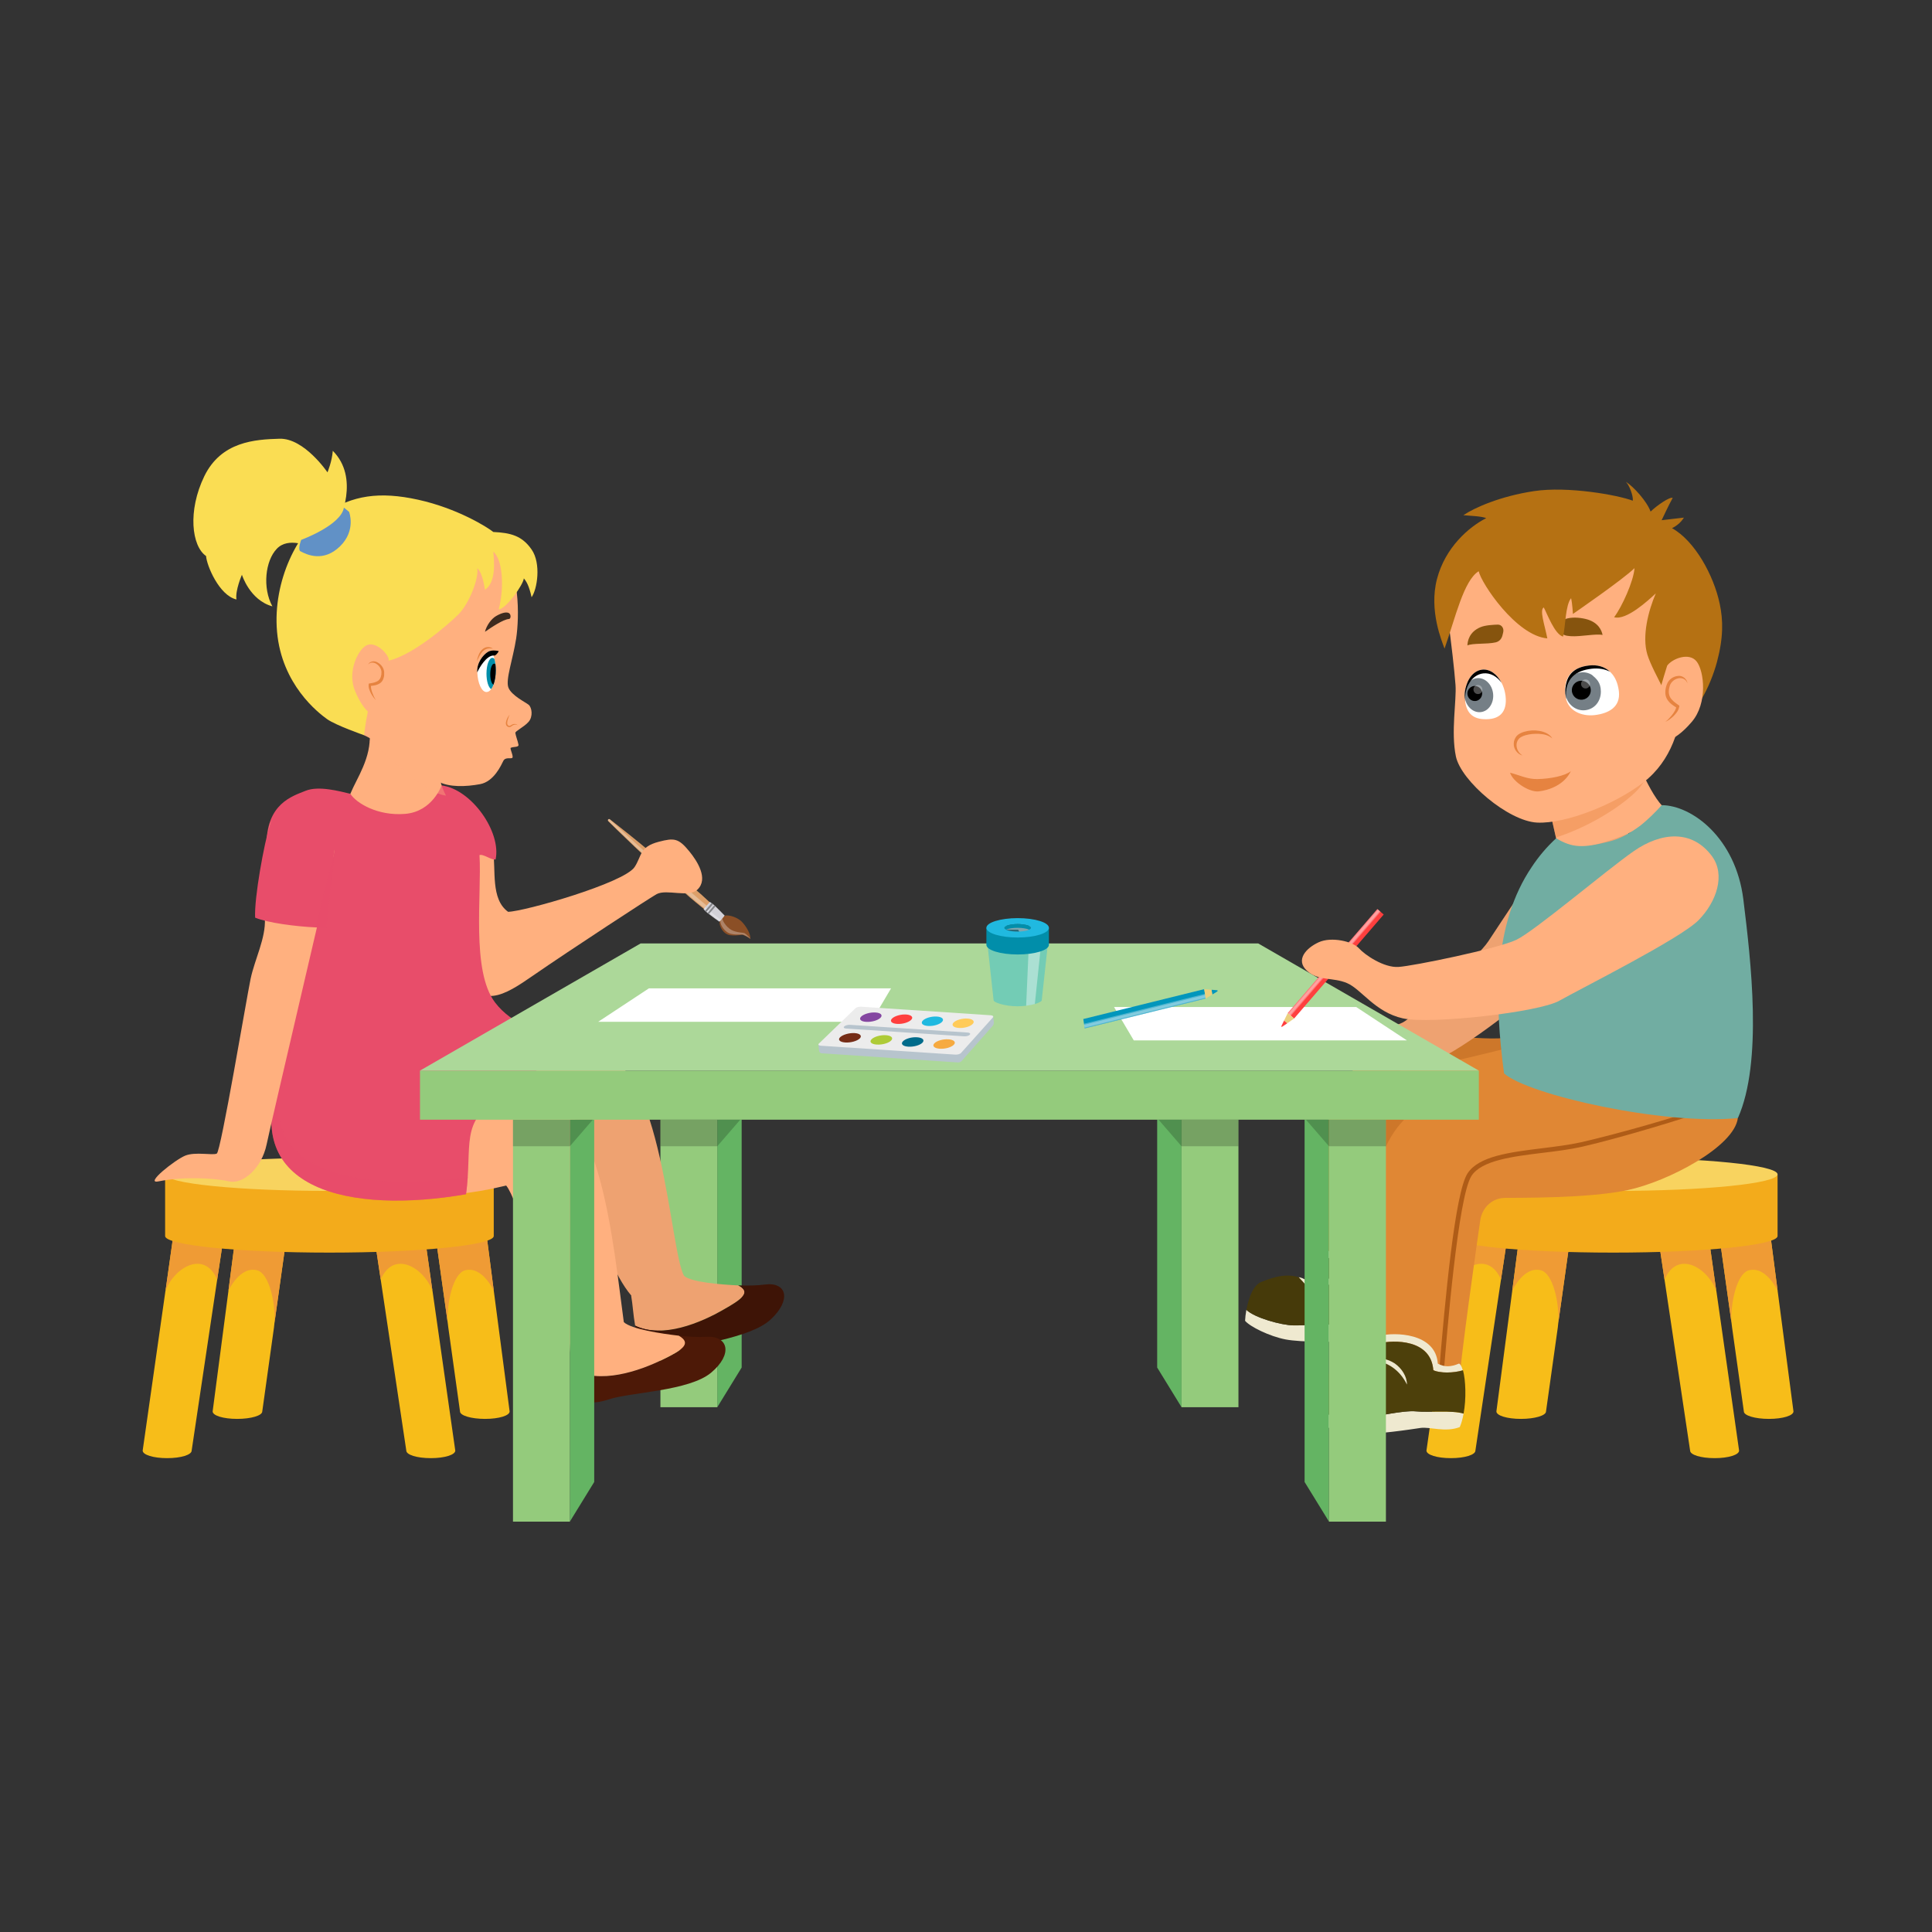 <?xml version="1.0" encoding="utf-8"?>
<!-- Generator: Adobe Illustrator 24.3.0, SVG Export Plug-In . SVG Version: 6.00 Build 0)  -->
<svg version="1.1" id="Слой_1" xmlns="http://www.w3.org/2000/svg" xmlns:xlink="http://www.w3.org/1999/xlink" x="0px" y="0px"
	 viewBox="0 0 600 600" style="enable-background:new 0 0 600 600;" xml:space="preserve">
<rect x="0" y="0" width="600" height="600" fill="#333333" stroke="none"/>
<style type="text/css">
	.st0{fill:#DC9F69;}
	.st1{opacity:0.3;fill:#FFFFFF;}
	.st2{fill:#D2D1D8;}
	.st3{fill:#8B4F26;}
	.st4{fill:#848589;}
	.st5{fill:#64B463;}
	.st6{fill:#94CB7C;}
	.st7{opacity:0.2;}
	.st8{fill:#F7BD19;}
	.st9{fill:#EF9B35;}
	.st10{fill:#F3AB1B;}
	.st11{fill:#F8D35F;}
	.st12{fill:#FFB07F;}
	.st13{fill:#EEA271;}
	.st14{fill:#3E1406;}
	.st15{fill:#4D1907;}
	.st16{fill:#E84D6A;}
	.st17{opacity:0.5;fill:#E84D6A;}
	.st18{opacity:0.4;fill:#FFB07F;}
	.st19{fill:#E68340;}
	.st20{fill:#3E2B1F;}
	.st21{fill:#FFFFFF;}
	.st22{fill:#018EAA;}
	.st23{fill:#FADD53;}
	.st24{fill:#6191C6;}
	.st25{fill:#CD772A;}
	.st26{fill:#F49A41;}
	.st27{fill:#EFE9D0;}
	.st28{fill:#463A0A;}
	.st29{fill:#E08734;}
	.st30{fill:#AF5C17;}
	.st31{fill:#4D400B;}
	.st32{fill:#71ADA2;}
	.st33{opacity:0.4;fill:#E68340;}
	.st34{fill:#757F86;}
	.st35{fill:#86540E;}
	.st36{fill:#B57113;}
	.st37{fill:#ACD899;}
	.st38{fill:#B7C4CD;}
	.st39{fill:#ECECEC;}
	.st40{fill:#FFCB5A;}
	.st41{fill:#20B9E0;}
	.st42{fill:#FF3F3E;}
	.st43{fill:#8446A1;}
	.st44{fill:#F6AA40;}
	.st45{fill:#006B8B;}
	.st46{fill:#AECB37;}
	.st47{fill:#752D17;}
	.st48{opacity:0.4;fill:#20B9E0;}
	.st49{opacity:0.4;fill:#FFFFFF;}
	.st50{fill:#EBD07D;}
	.st51{fill:#0296BC;}
</style>
<g>
	<g>
		<g>
			<path class="st0" d="M212.26,274c-0.86-0.92-1.75-1.81-2.65-2.68c-0.9-0.89-1.81-1.72-2.73-2.58c-0.93-0.84-1.88-1.67-2.84-2.47
				l-2.9-2.4c-0.95-0.81-1.92-1.61-2.9-2.39l-2.93-2.37c-1.96-1.56-3.91-3.12-5.9-4.67c-0.17-0.13-0.43-0.1-0.55,0.07
				c-0.12,0.15-0.1,0.38,0.03,0.51c1.78,1.78,3.59,3.52,5.4,5.25l2.72,2.62c0.92,0.86,1.83,1.7,2.75,2.57l2.75,2.56
				c0.92,0.84,1.86,1.67,2.83,2.48c0.97,0.8,1.94,1.61,2.9,2.39c0.98,0.78,1.98,1.54,3,2.28c0.35,0.26,0.84,0.16,1.08-0.18
				C212.54,274.67,212.51,274.27,212.26,274z"/>
			<path class="st1" d="M189.37,254.48c1.84,1.72,3.69,3.41,5.53,5.1l2.76,2.54c0.92,0.85,1.87,1.7,2.79,2.53l2.8,2.52
				c0.92,0.83,1.87,1.66,2.82,2.47c0.95,0.82,1.91,1.64,2.86,2.44c0.97,0.8,1.94,1.6,2.92,2.39c0.21,0.17,0.43,0.26,0.59,0.26
				c-0.01,0.08-0.04,0.16-0.09,0.22c-0.2,0.3-0.65,0.34-1,0.08c-1.01-0.75-1.99-1.53-2.98-2.3c-0.98-0.8-1.94-1.6-2.89-2.41
				c-0.95-0.81-1.91-1.63-2.81-2.47l-2.78-2.54c-0.92-0.86-1.83-1.72-2.76-2.57l-2.73-2.59c-1.83-1.73-3.64-3.45-5.44-5.2
				c-0.13-0.14-0.17-0.34-0.06-0.48c0.07-0.1,0.22-0.13,0.35-0.1C189.29,254.42,189.32,254.45,189.37,254.48z"/>
		</g>
		<g>
			<path class="st0" d="M224.89,284.59l-0.01-0.02c-0.92-0.98-1.89-1.93-2.84-2.84c-0.14-0.12-0.26-0.26-0.4-0.37
				c-0.06-0.04-0.1-0.1-0.16-0.15c-0.07-0.07-0.14-0.12-0.22-0.2c-0.11-0.12-0.26-0.25-0.38-0.37c-0.17-0.16-0.34-0.3-0.49-0.45
				c-0.8-0.76-1.61-1.49-2.41-2.22c-0.82-0.72-1.63-1.45-2.48-2.14c-0.38-0.33-0.76-0.65-1.15-0.98l-2.79-2.27l-0.92-0.75
				c-1.22-1-2.46-2.01-3.72-3l-0.54-0.43c-0.49,0.01-0.94,0.08-1.36,0.21c-0.34,0.11-0.68,0.26-0.97,0.46
				c-0.07,0.04-0.14,0.09-0.19,0.13l1.53,1.44c1.15,1.08,2.33,2.16,3.5,3.23l1.29,1.17l2.26,2.04c1.18,1.08,2.38,2.11,3.61,3.12
				c0.03,0.02,0.07,0.05,0.1,0.08c0.81,0.67,1.63,1.34,2.45,1.99c0.17,0.14,0.35,0.28,0.52,0.4c0.14,0.12,0.29,0.23,0.42,0.34
				c0.07,0.06,0.15,0.12,0.23,0.18c0,0.01,0,0.01,0,0.01c0.07,0.04,0.1,0.08,0.17,0.12v0.01c0.14,0.12,0.28,0.23,0.42,0.33
				c1.06,0.83,2.13,1.63,3.23,2.4c0.01,0.02,0.03,0.02,0.04,0.02v0.01c0.02,0.02,0.04,0.03,0.07,0.04c0.29,0.16,0.66,0.15,0.94-0.01
				c0.11-0.06,0.2-0.13,0.28-0.23c0.03-0.02,0.06-0.05,0.07-0.09c0.04-0.04,0.04-0.08,0.07-0.12c0.02-0.04,0.04-0.08,0.06-0.11
				c0-0.02,0-0.04,0.01-0.08C225.2,285.17,225.12,284.83,224.89,284.59z"/>
			<path class="st1" d="M225.12,285.49c-0.2,0-0.48-0.09-0.75-0.29c0,0,0,0,0-0.01c0-0.01-0.02-0.01-0.02-0.01
				c-1.07-0.82-2.09-1.66-3.13-2.51c-0.14-0.11-0.28-0.23-0.43-0.34c-0.04-0.04-0.1-0.1-0.15-0.13c-0.09-0.07-0.15-0.13-0.23-0.19
				c-0.14-0.11-0.28-0.22-0.42-0.34c-0.17-0.14-0.34-0.28-0.51-0.42c-0.84-0.71-1.69-1.41-2.52-2.12c-0.49-0.41-1-0.84-1.49-1.28
				c-0.72-0.6-1.41-1.22-2.12-1.83l-2.21-1.96l-1.37-1.22c-1.21-1.04-2.4-2.1-3.59-3.17l-1.18-1.06c-0.34,0.11-0.68,0.26-0.97,0.46
				l1.49,1.37c1.18,1.09,2.35,2.16,3.52,3.22l1.35,1.21l2.21,1.99c1.12,1.02,2.27,1.99,3.41,2.95c0.07,0.07,0.15,0.11,0.21,0.18
				c0.86,0.7,1.7,1.39,2.55,2.07c0.17,0.15,0.34,0.28,0.51,0.42c0.14,0.11,0.28,0.22,0.43,0.33c0.08,0.07,0.15,0.12,0.23,0.19
				c0.06,0.04,0.11,0.09,0.17,0.13c0.14,0.11,0.28,0.22,0.42,0.33c1.06,0.84,2.12,1.65,3.21,2.44c0,0.01,0.01,0.01,0.03,0.02l0,0
				c0.27,0.19,0.58,0.24,0.84,0.15c0.12-0.03,0.23-0.1,0.31-0.18c0.03-0.02,0.06-0.05,0.07-0.09c0.01,0,0.02-0.01,0.02-0.02
				c0.01-0.04,0.03-0.07,0.04-0.1c0.02-0.04,0.04-0.08,0.06-0.11C225.11,285.55,225.11,285.53,225.12,285.49z"/>
			<path class="st2" d="M221.43,280.81c-0.12-0.11-0.29-0.22-0.44-0.33c-0.28-0.21-0.53-0.39-0.53-0.39l-1.96,2.28
				c0,0,0.23,0.22,0.46,0.48c0.12,0.12,0.28,0.26,0.4,0.37c0.08,0.07,0.17,0.15,0.22,0.2c0.06,0.04,0.12,0.07,0.17,0.13
				c0.14,0.1,0.29,0.21,0.42,0.32c1.25,0.96,2.28,1.72,3.28,2.41l1.63-1.91c-1-1.04-2.02-2.04-2.87-2.87
				c-0.14-0.12-0.26-0.23-0.4-0.37c-0.05-0.05-0.1-0.1-0.14-0.14C221.6,280.95,221.53,280.88,221.43,280.81z"/>
			<path class="st1" d="M219.95,282.53c0.1,0.07,0.18,0.14,0.24,0.2c0.05,0.04,0.1,0.08,0.15,0.12c0.14,0.11,0.28,0.23,0.42,0.34
				c1.23,1,2.23,1.79,3.17,2.51l-0.37,0.44c-0.98-0.72-1.97-1.49-3.21-2.48c-0.14-0.11-0.28-0.22-0.42-0.34
				c-0.06-0.04-0.11-0.08-0.17-0.12c-0.05-0.04-0.12-0.12-0.22-0.2c-0.13-0.1-0.27-0.25-0.4-0.37c-0.25-0.24-0.48-0.46-0.48-0.46
				l0.4-0.47c0,0,0.23,0.22,0.48,0.46C219.7,282.28,219.83,282.41,219.95,282.53z"/>
			<path class="st3" d="M223.45,286.28c-0.11,1.4,1.17,3.88,3.35,4.16c2.18,0.28,3.32-0.26,3.98-0.07c0.66,0.22,1.74,0.81,2.24,1.22
				c0.18-1.96-2.06-5.01-3.22-5.84c-1.71-1.24-3.78-1.63-4.72-1.38L223.45,286.28z"/>
			<path class="st1" d="M224.32,285.26c0.17,1.08,1.69,3.27,3.58,3.88c1.89,0.62,2.76,0.4,3.36,0.69c0.45,0.21,1.8,1.53,1.78,1.74
				c-0.51-0.43-1.54-1.03-2.19-1.28c-0.63-0.23-1.67,0.16-3.73-0.25c-2.05-0.42-3.45-2.79-3.45-4.04l1.39-1.62l0,0L224.32,285.26z"
				/>
			<path class="st4" d="M221.43,280.81c-0.12-0.11-0.29-0.22-0.44-0.33l-2.03,2.37c0.12,0.12,0.28,0.26,0.4,0.37L221.43,280.81z"/>
			<path class="st4" d="M221.81,281.14l-2.06,2.4c0.14,0.1,0.29,0.21,0.42,0.32l2.03-2.36
				C222.06,281.38,221.94,281.27,221.81,281.14z"/>
		</g>
	</g>
	<g>
		<g>
			<polygon class="st5" points="366.94,437.02 359.37,424.7 359.37,347.73 366.94,347.73 366.94,436.55 			"/>
			<g>
				<rect x="366.94" y="347.73" class="st6" width="17.67" height="89.29"/>
				<rect x="366.94" y="347.73" class="st7" width="17.67" height="8.25"/>
			</g>
			<polygon class="st7" points="366.94,355.98 359.37,347.23 366.94,347.73 			"/>
		</g>
		<g>
			<polygon class="st5" points="222.76,437.02 230.33,424.7 230.33,347.73 222.76,347.73 222.76,436.55 			"/>
			<g>
				<rect x="205.1" y="347.73" class="st6" width="17.66" height="89.29"/>
				<rect x="205.1" y="347.73" class="st7" width="17.66" height="8.25"/>
			</g>
			<polygon class="st7" points="222.76,355.98 230.33,347.23 222.76,347.73 			"/>
		</g>
	</g>
	<g>
		<g>
			<path class="st8" d="M116.41,385.22l1.82,12.16l7.95,53.12c0,1.29,3.25,2.34,7.62,2.34c4.33,0,7.59-1.05,7.59-2.34l-7.07-49.61
				l-0.03-0.04l-2.21-15.64H116.41z"/>
			<path class="st8" d="M135.27,383.87l3.78,26.98c0.06,0.48,0.1,0.94,0.17,1.39l3.64,26.09c0,1.28,3.45,2.32,7.79,2.32
				c4.38,0,7.62-1.04,7.62-2.32l-4.92-37.47l-2.21-16.99H135.27z"/>
			<path class="st9" d="M116.41,385.22l1.82,12.16c4.01-9.3,13.35-3.76,16.07,3.48l-2.21-15.64H116.41z"/>
			<path class="st9" d="M139.05,410.85c-0.36-6.27,1.69-15.34,5.34-16.33c5.41-1.48,8.96,6.34,8.96,6.34l-2.21-16.99h-15.87
				L139.05,410.85z"/>
		</g>
		<g>
			<path class="st8" d="M69.29,385.22l-1.84,12.16l-7.93,53.12c0,1.29-3.27,2.34-7.62,2.34c-4.33,0-7.59-1.05-7.59-2.34l7.07-49.61
				l0.03-0.04l2.21-15.64H69.29z"/>
			<path class="st9" d="M69.29,385.22l-1.84,12.16c-3.99-9.3-13.34-3.76-16.05,3.48l2.21-15.64H69.29z"/>
		</g>
		<g>
			<path class="st8" d="M89.03,383.87l-3.79,26.98c-0.05,0.48-0.08,0.94-0.15,1.39l-3.64,26.09c0,1.28-3.45,2.32-7.78,2.32
				c-4.38,0-7.63-1.04-7.63-2.32l4.91-37.47l2.21-16.99H89.03z"/>
			<path class="st9" d="M85.24,410.85c0.37-6.27-1.68-15.34-5.34-16.33c-5.42-1.48-8.96,6.34-8.96,6.34l2.21-16.99h15.87
				L85.24,410.85z"/>
		</g>
		<path class="st10" d="M153.34,364.7v19.16c0,2.84-22.85,5.15-51.03,5.15c-28.19,0-51.03-2.31-51.03-5.15V364.7H153.34z"/>
		<path class="st11" d="M51.28,364.7c0,2.86,22.83,5.15,51.03,5.15c28.18,0,51.03-2.29,51.03-5.15c0-2.84-22.85-5.15-51.03-5.15
			C74.12,359.56,51.28,361.86,51.28,364.7z"/>
	</g>
	<g>
		<path class="st12" d="M153.11,263.96c0.97,6.16-0.82,15.23,4.68,19.21c5.04-0.09,35.95-8.92,39.28-13.89
			c2.29-3.45,1.44-6.28,7.51-7.86c4.82-1.26,6.14-1.11,9.48,2.96c2.49,3.03,6.01,8.54,2.57,11.86c-2.75,2.65-9.49-0.21-12.67,1.42
			c-1.53,0.78-26.87,17.34-38.32,25.25c-9.02,6.26-16.7,11.17-22.09-1.55c-3.21-7.59-3.78-33.79-4.71-39.42L153.11,263.96z"/>
		<g>
			<path class="st13" d="M229.25,399.2c-5.36-0.27-14.52-0.98-16.78-2.95c-4.42-7.21-6.79-68.18-27.02-68.47
				c-20.21-0.29-59.25-16.47-59.25-16.47l-28.17,1.09c-7.84,16.64-2.77,36.26,15.1,37.55c17.86,1.3,28.19,10.97,49.58,4.43
				c18.78,2.73,22.53,35.33,33.38,48.02c-0.03,0.02-0.07,0.04-0.07,0.04c0.48,2.66,0.62,5.83,1.23,9.26
				c8.48,4.1,20.31-0.86,27.55-5.04C230.24,403.6,233.51,401.3,229.25,399.2z"/>
			<path class="st14" d="M239.38,409.74c-6.49,6.06-24.35,7.7-30.55,10.23c-6.19,2.51-8.45,1.42-9.95-2.38
				c-0.81-2.04-1.29-4-1.63-5.89c8.48,4.1,20.31-0.86,27.55-5.04c5.44-3.07,8.72-5.37,4.46-7.47c2.97,0.1,5.92,0.06,8.31-0.27
				C244.34,398.06,245.88,403.68,239.38,409.74z"/>
		</g>
		<g>
			<path class="st15" d="M220.84,426.3c-6.81,5.7-25.14,6.11-31.51,8.22c-6.42,2.1-8.7,0.83-10.13-3.15
				c-0.75-2.14-1.18-4.17-1.49-6.12c8.55,4.79,20.8,0.59,28.3-3.12c5.65-2.77,9.08-4.86,4.79-7.32c3.04,0.34,6.03,0.5,8.51,0.34
				C226.26,414.77,227.66,420.59,220.84,426.3z"/>
			<path class="st12" d="M210.8,414.81c-5.48-0.63-14.81-2.05-17.07-4.21c-3.37-24.7-7.18-70.12-28.24-71.42
				c-21.07-1.26-44.96-8.99-44.96-8.99l-29.4-0.27c-9.08,16.24-4.79,36.08,13.77,38.25c18.56,2.15,29.67,5.52,52.3,0.01
				c3.67,4.46,9.66,28.59,19.57,47.5c-0.02,0.01,0.39,6.04,0.92,9.56c8.55,4.79,20.8,0.59,28.3-3.12
				C211.66,419.35,215.09,417.27,210.8,414.81z"/>
		</g>
		<path class="st12" d="M140.88,250.32c-5.15,6.17-25.04,7.03-32.61-2.22c1.14-4.3,5.93-10.26,6.52-17.66
			c0.15-1.17,0.15-2.19-0.06-3.09l21,6.17c0,0-0.46,7.67,2.78,13.55C139.17,248.24,139.92,249.35,140.88,250.32z"/>
		<path class="st16" d="M86.79,335.03c-12.17,34.59,22.06,42.05,57.93,35.85c0.28-1.82,0.4-3.62,0.54-5.36
			c0.84-13.37-1.45-19.84,14.84-26.88c9.04-12.03,26.3-13.43,31.32-8.55c-3.83-9.82-26.83-4.59-37.69-18.78
			c-7.45-9.82-4.07-33.43-4.82-45.75c1.11-0.48,3.95,1.74,5.01,1.33c1.8-8.49-7.45-21.79-16.79-22.97c0,0-2.79,8.15-11.34,8.84
			c-8.56,0.7-15.18-3.39-16.99-6.24c-3.28-0.77-9.79-2.6-13.91-0.93c-4.11,1.67-12.12,3.97-12.12,16.77c0,0,7.67,5.78,14.21,5.85
			c-4.53,20.94-3,44.34-9.46,64.74C87.28,333.65,87.07,334.34,86.79,335.03z"/>
		<path class="st17" d="M144.72,370.88c0.28-1.82,0.4-3.62,0.54-5.36c-34.25,4.93-68.2-1.32-56.65-34.32
			c7.08-20.18,5.64-17.26-1.11,1.74c-0.22,0.7-0.43,1.39-0.71,2.08C74.62,369.62,108.86,377.08,144.72,370.88z"/>
		<path class="st12" d="M103.71,265.15c-1.57,7.25-19.33,82.7-20.91,90.27c-1.58,7.57-7.48,12.42-11.57,11.48
			c-4.1-0.95-13.8-1.66-22.09,0c-4.33,0.86,5.24-6.74,8.39-8.01c3.17-1.28,8.53,0,9.8-0.64c1.26-0.65,9.24-48.28,10.5-54.28
			c1.26-6,4.74-12.63,4.43-18.62c-0.32-6-0.34-23.05,1.55-29.35C85.72,249.68,105.29,257.89,103.71,265.15z"/>
		<path class="st16" d="M103.7,265.07v0.1c-0.23,1.17-0.35,3.34-0.49,6.17c-0.25,4.34-0.6,10.3-1.92,16.72
			c-0.91,0.04-2.02,0-3.24-0.05c-6-0.26-14.89-1.39-18.82-3.03c-0.29-6.22,2.73-22.72,4.6-28.94c1.92-6.3,11.66-8.58,14.23-7.79
			C103.2,249.82,105.23,257.85,103.7,265.07z"/>
		<path class="st18" d="M114.79,230.44c0.15-1.17,0.15-2.19-0.06-3.09l21,6.17c0,0-0.46,7.67,2.78,13.55
			C131.78,246.34,122.21,235.69,114.79,230.44z"/>
		<path class="st17" d="M104.08,263.7l-0.87,7.62l-1.92,16.72c-0.91,0.04-2.02,0-3.24-0.05l5.65-22.83v-0.1L104.08,263.7z"/>
		<g>
			<path class="st12" d="M96.86,218.44c3.55,3.31,8.36,3.47,16.22,9.9c3.05,1.21,19.68,12.55,23.05,14.38
				c3.37,1.82,8.56,1.62,12.95,0.81c4.38-0.81,6.61-6.01,7.24-7.25c0.1-0.21,0.24-0.35,0.4-0.48c0.76-0.54,1.94-0.16,2.35-0.42
				c0.51-0.32-0.57-2.42-0.52-3.09c0.75-0.51,2.67-0.09,2.46-1.06c-0.11-0.54-0.29-1.18-0.49-1.78c-0.22-0.78-0.45-1.48-0.48-1.82
				c-0.04-0.61,2.7-1.84,4.12-3.46c1.44-1.65,1.03-4.49,0-5.31c-1-0.81-5.29-2.85-6.26-5.3c-0.97-2.44,1.39-8.77,2.4-15.29
				c1-6.53,1.29-21.87-5.3-28.98c-5.4-5.8-21.69-14.46-36.41-14.07c-18.45,0.53-20.51,7.15-26.93,21.01
				C85.22,190.09,85.74,208.14,96.86,218.44z"/>
			<path class="st19" d="M158.26,221.91c-0.36,0.48-0.68,1-0.91,1.58c-0.11,0.29-0.2,0.59-0.24,0.92c-0.02,0.32,0,0.7,0.24,1
				c0.11,0.15,0.29,0.26,0.45,0.32c0.15,0.07,0.35,0.1,0.55,0.07c0.2-0.04,0.35-0.15,0.48-0.24c0.11-0.09,0.22-0.19,0.35-0.26
				c0.22-0.15,0.49-0.24,0.78-0.27c0.26-0.05,0.57,0.03,0.76,0.28c-0.1-0.31-0.45-0.47-0.77-0.48c-0.32-0.02-0.64,0.04-0.92,0.2
				c-0.3,0.14-0.53,0.37-0.75,0.4c-0.17,0.03-0.48-0.12-0.6-0.27c-0.14-0.18-0.18-0.44-0.17-0.71c0.02-0.29,0.09-0.56,0.15-0.84
				C157.83,223.03,158.04,222.48,158.26,221.91z"/>
			<path class="st20" d="M158.05,192.24c0.65-0.04,0.71-1.43,0-1.84c-0.72-0.4-2.1-0.17-3.97,0.91c-1.43,0.82-2.97,2.86-3.47,4.9
				C152.54,194.88,156.32,192.32,158.05,192.24z"/>
			<path class="st21" d="M148.21,208.16c0,0.21,0,0.42,0.02,0.62c0.12,3.44,1.37,6.14,2.86,6.14c0.54,0,1.03-0.34,1.46-0.91
				c0.28-0.4,0.55-0.91,0.76-1.53c0.42-1.17,0.67-2.68,0.67-4.32c0-0.65-0.04-1.28-0.11-1.88c-0.07-0.57-0.18-1.14-0.31-1.65
				c-0.1-0.37-0.21-0.74-0.35-1.06c-0.24-0.59-0.52-1.09-0.83-1.45c-0.11,0.03-0.23,0.06-0.37,0.1c-1.22,0.44-3.57,2.73-3.8,5.7
				C148.21,207.99,148.21,208.08,148.21,208.16z"/>
			<path class="st22" d="M151.08,209.21c0,2.38,0.63,4.34,1.46,4.8c0.86-1.17,1.43-3.34,1.43-5.85c0-1.3-0.14-2.49-0.42-3.53
				c-0.2-0.21-0.42-0.32-0.66-0.32C151.89,204.31,151.08,206.51,151.08,209.21z"/>
			<path d="M152.25,209.4c0,1.6,0.4,2.92,0.97,3.23c0.03-0.04,0.05-0.09,0.08-0.14c0.42-1.17,0.67-2.68,0.67-4.32
				c0-0.65-0.04-1.28-0.11-1.88c-0.14-0.11-0.27-0.18-0.4-0.18C152.78,206.11,152.25,207.58,152.25,209.4z"/>
			<path d="M148.21,208.8c0-0.02,0.02-0.02,0.02-0.02c0.73-1.63,2.84-5.12,4.98-5.21c0.15-0.01,0.32,0,0.46,0.02
				c0.81-0.45,1.22-1.38,1.22-1.38s-1.26-0.37-2.51-0.1c-0.11,0.03-0.23,0.06-0.37,0.1c-1.22,0.44-3.57,2.73-3.8,5.7
				C148.18,208.2,148.18,208.5,148.21,208.8z"/>
			<path class="st19" d="M148.07,205.4c0.31-0.6,0.57-1.2,0.89-1.77c0.32-0.56,0.66-1.08,1.08-1.45c0.42-0.4,0.91-0.64,1.43-0.76
				c0.51-0.1,1.06-0.05,1.63,0.01c-0.51-0.32-1.09-0.5-1.66-0.48c-0.59,0.01-1.18,0.29-1.67,0.74c-0.48,0.44-0.85,1.04-1.12,1.68
				C148.38,204.02,148.19,204.71,148.07,205.4z"/>
			<path class="st23" d="M153.2,165.21c5.26,0.26,8.88,1.08,11.89,5.44c3.03,4.35,1.75,12.37,0,14.82c-0.78-3.54-1.6-4.9-2.41-5.85
				c-0.14,1.91-5.39,9.38-7.8,9.65c1.69-6.41,1.38-15.36-1.68-17.95c0.23,2.85,0.98,9.5-2.6,11.83c-0.31-2.18-1.08-5.72-2.4-6.67
				c0.59,3.14-2.54,11.01-5.79,14.28c-3.26,3.25-15.17,13.64-22.94,14.64c-5.21,9.84-6.39,22.93-6.39,22.93s-8.77-3.05-11.52-5.01
				c-2.73-1.96-14.07-10.7-15.52-27.12c-1.41-15.99,6.69-31.35,15.02-36.84c8.36-5.51,16.74-6.83,28.83-4.16
				C142.01,157.87,151.36,163.71,153.2,165.21z"/>
			<g>
				<path class="st23" d="M104.11,164.2c1.78-2.86,7.52-15.89-0.76-24.2c-0.23,3.29-1.65,6.69-1.65,6.69s-7.2-10.65-14.87-10.44
					c-7.67,0.22-18.11,0.86-23.37,11.62c-5.23,10.77-3.94,21.74,0.54,24.81c0.15,2.81,4.03,12.25,9.44,13.49
					c-0.46-2.71,1.69-7.68,1.69-7.68s2.43,7.89,9.46,9.82c-3.12-5.74-2.23-14.13,1.38-17.89c3.6-3.81,10.16-0.63,10.16-0.63
					L104.11,164.2z"/>
				<path class="st24" d="M106.8,157.65l1.6,1.29c0,0,2.29,5.75-2.81,10.73c-5.1,4.97-10.23,2.69-12.43,1.45
					c-0.67-0.83,0.38-3.46,0.38-3.46S105.89,163.15,106.8,157.65z"/>
				<path class="st23" d="M64.01,172.67c0.06-3.28,0.52-6.51,1.23-9.67c0.4-1.58,0.83-3.13,1.41-4.63c0.57-1.5,1.26-2.95,2.11-4.28
					c0.43-0.67,0.89-1.32,1.39-1.9c0.5-0.57,1.11-1.06,1.74-1.53c1.26-0.93,2.72-1.64,4.19-2.28c2.97-1.21,6.15-2.05,9.44-2.22
					c-1.64-0.2-3.31-0.11-4.95,0.12c-1.64,0.23-3.27,0.63-4.84,1.18c-1.58,0.56-3.1,1.28-4.52,2.24c-0.72,0.48-1.37,1.01-1.98,1.69
					c-0.56,0.64-1.08,1.33-1.52,2.04c-1.81,2.88-2.83,6.11-3.42,9.38C63.73,166.07,63.55,169.42,64.01,172.67z"/>
				<path class="st23" d="M75.13,178.48c0.39-1.36,0.71-2.68,1.05-4.03c0.34-1.33,0.67-2.65,1.08-3.94c0.4-1.3,0.86-2.57,1.4-3.82
					c0.55-1.22,1.21-2.41,1.95-3.59c-1.14,0.81-2.07,1.94-2.8,3.14c-0.76,1.21-1.3,2.54-1.74,3.89c-0.41,1.34-0.69,2.75-0.84,4.13
					C75.05,175.67,75,177.07,75.13,178.48z"/>
				<path class="st23" d="M66.8,180.08c-0.09-1.87,0.02-3.72,0.31-5.55c0.26-1.81,0.68-3.61,1.23-5.35c1.12-3.48,2.83-6.8,5.33-9.4
					c2.48-2.63,5.63-4.6,9.07-5.83c1.72-0.62,3.5-1.04,5.33-1.27c1.82-0.25,3.69-0.23,5.52,0.03c-3.6-1.01-7.53-0.8-11.16,0.32
					c-3.64,1.08-7.02,3.11-9.66,5.89c-2.66,2.8-4.4,6.33-5.35,9.99C66.46,172.55,66.16,176.39,66.8,180.08z"/>
			</g>
		</g>
		<g>
			<path class="st12" d="M120.69,204.53c-0.7-2.11-4.33-5.47-6.93-4.08c-2.6,1.37-6,8.21-3.49,14.16c2.9,7,6.44,8.73,8.44,7.98
				C120.75,221.84,120.69,204.53,120.69,204.53z"/>
			<path class="st19" d="M114.32,206.38c0.46-1,1.91-1.32,2.95-0.64c1.07,0.56,1.96,1.69,2.04,3.04c0.07,1.13-0.17,2.56-1.17,3.31
				c-0.98,0.72-2.12,0.84-3.17,0.95l0.29-0.24c-0.18,0.59,0.07,1.52,0.35,2.3c0.29,0.8,0.65,1.62,1.14,2.35
				c-0.62-0.62-1.14-1.38-1.58-2.18c-0.36-0.83-0.81-1.65-0.67-2.76l0.04-0.21l0.26-0.06c1.03-0.15,2.04-0.35,2.75-0.92
				c0.65-0.56,0.94-1.5,0.92-2.56c-0.01-0.94-0.6-1.92-1.46-2.51C116.22,205.67,115.04,205.52,114.32,206.38z"/>
		</g>
	</g>
	<g>
		<g>
			<path class="st8" d="M515.11,385.22l1.82,12.16l7.95,53.12c0,1.29,3.25,2.34,7.63,2.34c4.33,0,7.58-1.05,7.58-2.34l-7.06-49.61
				l-0.03-0.04l-2.21-15.64H515.11z"/>
			<path class="st8" d="M533.97,383.87l3.77,26.98c0.07,0.48,0.11,0.94,0.17,1.39l3.66,26.09c0,1.28,3.45,2.32,7.79,2.32
				c4.35,0,7.62-1.04,7.62-2.32l-4.92-37.47l-2.21-16.99H533.97z"/>
			<path class="st9" d="M515.11,385.22l1.82,12.16c4.01-9.3,13.35-3.76,16.07,3.48l-2.21-15.64H515.11z"/>
			<path class="st9" d="M537.73,410.85c-0.35-6.27,1.69-15.34,5.36-16.33c5.41-1.48,8.96,6.34,8.96,6.34l-2.21-16.99h-15.87
				L537.73,410.85z"/>
		</g>
		<g>
			<path class="st8" d="M467.99,385.22l-1.84,12.16l-7.95,53.12c0,1.29-3.25,2.34-7.62,2.34c-4.33,0-7.58-1.05-7.58-2.34l7.07-49.61
				l0.02-0.04l2.22-15.64H467.99z"/>
			<path class="st9" d="M467.99,385.22l-1.84,12.16c-3.99-9.3-13.34-3.76-16.05,3.48l2.22-15.64H467.99z"/>
		</g>
		<g>
			<path class="st8" d="M487.72,383.87l-3.78,26.98c-0.07,0.48-0.08,0.94-0.15,1.39l-3.66,26.09c0,1.28-3.45,2.32-7.78,2.32
				c-4.36,0-7.63-1.04-7.63-2.32l4.92-37.47l2.22-16.99H487.72z"/>
			<path class="st9" d="M483.94,410.85c0.37-6.27-1.68-15.34-5.34-16.33c-5.41-1.48-8.96,6.34-8.96,6.34l2.22-16.99h15.86
				L483.94,410.85z"/>
		</g>
		<path class="st10" d="M552.04,364.7v19.16c0,2.84-22.85,5.15-51.03,5.15c-28.19,0-51.05-2.31-51.05-5.15V364.7H552.04z"/>
		<path class="st11" d="M449.96,364.7c0,2.86,22.86,5.15,51.05,5.15c28.18,0,51.03-2.29,51.03-5.15c0-2.84-22.85-5.15-51.03-5.15
			C472.82,359.56,449.96,361.86,449.96,364.7z"/>
	</g>
	<g>
		<path class="st25" d="M467.29,322.32c-9.53,1.23-33.47-4.27-41.78,4.05c-5.47,5.46-11.11,12.48-13.84,24.7
			c-2.73,12.21-6.58,48.26-6.58,48.26s19.05,7.48,24.84,8.26c1.32-7.69,11.91-45.55,12.79-48.67c0.88-3.12,3.81-5.91,7.92-5.46
			c4.07,0.46,23.86,3.32,35.72,2.38c11.88-0.95,32.37-8.47,34.46-16.64C500.72,334.96,473.82,326.78,467.29,322.32z"/>
		<g>
			<path class="st26" d="M425.33,406.45l-1.32-0.29c0.15-0.71,0.41-1.86,0.73-3.36c4.79-22.37,11.66-52.69,16.04-57.8
				c3.88-4.58,12.91-4.51,22.43-4.45c3.89,0.02,7.92,0.05,11.42-0.27c11.49-1.07,29.61-3.89,33.23-4.86l2.92,0.62
				c-3.67,0.99-24.5,4.5-36.03,5.59c-3.56,0.32-7.62,0.29-11.54,0.27c-8.82-0.07-17.93-0.13-21.44,3.98
				c-4.64,5.43-12.97,44.4-15.71,57.2C425.74,404.58,425.5,405.74,425.33,406.45z"/>
		</g>
		<g>
			<path class="st27" d="M430.58,414.12c-0.43,1.38-0.98,2.68-1.6,3.76c-4.37,1.06-8.61-1.27-11.36-1.25
				c-2.75,0.07-13.34,0.3-18.39-0.66c-5.03-0.97-11.11-4.01-12.56-5.79c0.04-0.95,0.18-2.17,0.4-3.39
				c2.55,2.47,10.83,4.76,14.57,4.82c3.76,0.11,11.77-0.75,15.3,0.09C420.53,412.54,427.42,412.67,430.58,414.12z"/>
			<path class="st27" d="M432.01,401.62c-2.71,0.46-6.83,0.04-8.53-1.17c0.51-9.07-10.26-10.22-14.71-9.79
				c-1.28,0.08-2.07,0.61-2.58,1.42c0.26-1.85,1.05-3.36,3.2-3.59c4.23-0.48,16.21,1.2,15.66,10.21c1.72,1.3,3.6,1.51,6.13,0.81
				C431.6,399.82,431.84,400.58,432.01,401.62z"/>
			<path class="st28" d="M430.58,414.12c-3.17-1.45-10.05-1.58-13.63-2.43c-3.53-0.84-11.54,0.02-15.3-0.09
				c-3.73-0.06-12.02-2.35-14.57-4.82c0.35-1.89,0.94-3.94,1.77-5.67c0.78-1.41,1.69-2.57,2.97-3.04c3.38-1.31,8.29-3.2,13.24-0.72
				c0.15,0.04,0.25,0.06,0.37,0.15c0.41-1.66,0.41-3.69,0.76-5.42c0.51-0.81,1.3-1.34,2.58-1.42c4.44-0.43,15.21,0.72,14.71,9.79
				c1.69,1.21,5.81,1.63,8.53,1.17c0.04,0.02,0.04,0.02,0.04,0.02C432.45,404.58,431.96,409.9,430.58,414.12z"/>
			<path class="st27" d="M403.34,396.65c1.63,0.23,3.01,1.36,4.01,2.64c0.82,1.33,1.63,3.03,1.05,4.66
				c-0.21-0.78-0.6-1.42-0.95-2.05c-0.38-0.64-0.73-1.28-1.2-1.82C405.43,398.83,404.44,397.86,403.34,396.65z"/>
			<path class="st27" d="M405.8,395.24c1.14-0.32,2.43-0.29,3.61,0.04c1.17,0.32,2.28,0.98,3.23,1.78c1.8,1.68,3.04,4.15,2.69,6.54
				C413.85,399.17,410.45,396.01,405.8,395.24z"/>
		</g>
	</g>
	<path class="st13" d="M505.53,259.8c-1.82,7.47-19.76,35.54-23.17,41.55c-3.41,6-29.13,25.53-37.12,28.16
		c-7.96,2.65-14.95-1.14-19.48-0.53c-4.51,0.6-7.59,3.91-12.14,2.92c-4.54-1-3.61-5.59-1.28-8.99c2.36-3.43,8.58-5.4,11.14-4.59
		c2.55,0.8,9.32,1.2,12.88-1.22c3.56-2.43,22.48-19.7,25.84-24.75c3.37-5.04,16.6-25.6,23.34-33.09
		C492.23,251.83,507.36,252.32,505.53,259.8z"/>
	<g>
		<path class="st29" d="M470.91,325.05c-0.92-0.42-26.57,7.21-37.13,7.1c7.67,2.53,16.07,1.05,18.31,6.13c0,0-10.7,4.5-15.06,8.51
			c-6.07,5.6-10.05,14.76-11.25,28.07c-1.2,13.3-0.31,52-0.31,52s21.22,5.26,27.45,5.32c0.32-8.34,6.29-49.87,6.8-53.29
			c0.51-3.42,3.24-6.79,7.62-6.87c4.38-0.09,25.74,0.21,38.17-2.43c12.44-2.64,33.09-13.44,34.2-22.38
			c-16.74-1.31-33.77-3.29-49-10.59C484.11,333.45,477.61,328.22,470.91,325.05z"/>
		<g>
			<path class="st30" d="M447.91,431.59l-1.44-0.11c0.07-0.77,0.18-2.04,0.31-3.67c1.98-24.35,5.07-57.38,8.97-63.4
				c3.5-5.37,13.06-6.56,23.17-7.81c4.12-0.51,8.36-1.03,12.04-1.85c12-2.73,30.82-8.23,34.51-9.74l3.17,0.26
				c-3.75,1.53-25.29,8.12-37.36,10.87c-3.72,0.84-8.03,1.38-12.17,1.88c-9.35,1.14-19.01,2.34-22.13,7.17
				c-4.16,6.41-7.62,48.8-8.75,62.73C448.08,429.57,447.97,430.85,447.91,431.59z"/>
		</g>
		<g>
			<path class="st27" d="M454.53,439.01c-0.27,1.52-0.66,2.97-1.18,4.18c-4.47,1.74-9.28-0.14-12.18,0.27
				c-2.92,0.43-14.1,2.16-19.57,1.82c-5.45-0.32-12.32-2.7-14.1-4.38c-0.09-1.03-0.12-2.34-0.04-3.64
				c3.04,2.24,12.14,3.52,16.08,3.07c4.01-0.38,12.37-2.41,16.22-2.02C443.65,438.71,450.97,437.89,454.53,439.01z"/>
			<path class="st27" d="M454.28,425.57c-2.77,0.87-7.19,0.96-9.15-0.05c-0.73-9.68-12.29-9.42-16.93-8.33
				c-1.34,0.27-2.1,0.92-2.54,1.85c0.03-2.01,0.66-3.71,2.89-4.22c4.41-1.11,17.31-1,17.97,8.66c2.03,1.13,4.03,1.08,6.61-0.02
				C453.62,423.73,454,424.5,454.28,425.57z"/>
			<path class="st31" d="M454.53,439.01c-3.56-1.11-10.88-0.3-14.78-0.7c-3.86-0.4-12.21,1.63-16.22,2.02
				c-3.94,0.45-13.03-0.83-16.08-3.07c0.1-2.06,0.45-4.32,1.09-6.25c0.63-1.61,1.46-2.95,2.72-3.63c3.39-1.83,8.34-4.54,13.91-2.6
				c0.18,0.04,0.29,0.04,0.46,0.12c0.2-1.83-0.1-3.97,0.03-5.87c0.43-0.92,1.2-1.58,2.54-1.85c4.64-1.09,16.19-1.35,16.93,8.33
				c1.96,1.01,6.38,0.92,9.15,0.05c0.07,0.01,0.07,0.01,0.07,0.01C455.18,428.64,455.4,434.35,454.53,439.01z"/>
			<path class="st27" d="M423.24,424.28c1.8,0.01,3.39,1.02,4.63,2.23c1.07,1.3,2.18,2.98,1.77,4.79c-0.32-0.79-0.83-1.41-1.29-2.04
				c-0.49-0.62-0.97-1.23-1.51-1.77C425.8,426.28,424.62,425.39,423.24,424.28z"/>
			<path class="st27" d="M425.68,422.43c1.15-0.49,2.54-0.66,3.81-0.44c1.3,0.17,2.57,0.73,3.67,1.44c2.15,1.53,3.78,3.97,3.78,6.56
				C434.75,425.48,430.72,422.61,425.68,422.43z"/>
		</g>
	</g>
	<path class="st12" d="M518.02,251.84c-8.22,6.72-27.25,13.51-34.14,11.18c-0.22-0.9-0.43-1.88-0.68-2.95
		c-1.58-7.05-3.98-17.55-3.98-17.55l27.2-11.55c0,0,1.96,5.7,4.71,11.25C513.16,246.3,515.6,250.32,518.02,251.84z"/>
	<path class="st32" d="M541.41,279.3c2.35,19.03,6.07,50.49-1.69,67.93c-22.98,2.28-65.24-7.21-72.62-13.88
		c-3-22.23-3.47-46.31,8.62-64.14c2.1-3.18,4.6-6.16,7.56-8.88c5.09,3.07,8.44,3.03,16.39,1.03c3.5-0.85,6.64-2.68,9.43-4.73
		c0.04-0.01,0.04-0.01,0.04-0.01c2.75-2.15,5.13-4.57,6.92-6.57C525.46,250.1,539.03,260.23,541.41,279.3z"/>
	<path class="st33" d="M510.43,242.94c-1.15,1.65-1.81,2.43-3.41,3.88c-5.95,5.34-15.58,10.7-23.82,13.25
		c-1.58-7.05-3.98-17.55-3.98-17.55l27.2-11.55C506.42,230.98,507.71,237.42,510.43,242.94z"/>
	<path class="st12" d="M458.07,172.45c-3.84,3.62-9.57,11.12-8.43,19.35c1.12,8.22,2.01,16.1,2.38,20.89
		c0.37,4.79-1.48,14.65,0.13,22.27c1.63,7.6,16.21,20.04,25.19,20.5c8.96,0.45,24.41-5.77,33.09-12.52
		c8.7-6.74,11.6-17.11,12.07-26.07c0.45-8.96-4.43-35.31-9.24-41.64c-4.81-6.3-17.76-14.12-30.22-12.69
		C470.57,163.96,463,167.81,458.07,172.45z"/>
	<g>
		<path class="st21" d="M502.76,214.7c0.56,4.95-3.27,6.88-7.52,7.38c-4.21,0.48-8.32-1.45-8.98-5.48
			c-1.12-6.94,2.65-9.41,7.22-9.92c2.4-0.28,4.64,0.28,6.32,1.75c1.35,1.17,2.33,2.86,2.78,5.16v0.01
			C502.66,213.94,502.7,214.32,502.76,214.7z"/>
		<path class="st34" d="M497.16,214.77c0,3.17-2.06,5.48-4.86,5.79c-3.03,0.34-5.79-1.99-6.17-5.24c-0.37-3.25,1.8-6.17,4.82-6.5
			c1.25-0.15,2.44,0.15,3.45,0.78C495.72,210.76,497.16,211.88,497.16,214.77z"/>
		<path d="M494.02,214.02c0.2,1.63-0.97,3.09-2.58,3.27c-1.63,0.18-3.08-0.98-3.28-2.6c-0.18-1.63,0.98-3.07,2.6-3.26
			C492.38,211.24,493.84,212.4,494.02,214.02z"/>
		<path d="M494.32,207.68c2.09-0.23,4.04,0.07,5.67,0.92c-1.71-1.6-4.02-2.22-6.52-1.92c-4.55,0.51-8.01,2.95-7.21,9.93
			c0.01,0.18,0.07,0.36,0.1,0.56C485.8,210.59,489.51,208.23,494.32,207.68z"/>
		<path class="st1" d="M493.79,212.25c0.08,0.78-0.47,1.49-1.22,1.55c-0.75,0.1-1.46-0.47-1.54-1.23c-0.09-0.78,0.46-1.49,1.22-1.56
			C493.01,210.91,493.69,211.47,493.79,212.25z"/>
	</g>
	<g>
		<path class="st21" d="M467.57,216.19c0.55,4.93-1.82,7.46-6.9,7.15c-3.47-0.21-5.26-2.1-5.67-5.73c-0.56-4.93,1.8-9.26,5.26-9.65
			C463.72,207.57,466.99,211.25,467.57,216.19z"/>
		<path class="st34" d="M463.69,215.37c0.34,2.92-1.36,5.51-3.82,5.78c-2.42,0.29-4.68-1.85-5-4.77c-0.35-2.9,1.36-5.5,3.81-5.77
			C461.11,210.35,463.35,212.47,463.69,215.37z"/>
		<path d="M460.29,215.11c0.12,1.28-0.77,2.44-2.01,2.59c-1.28,0.14-2.4-0.78-2.55-2.06c-0.15-1.29,0.76-2.43,2.01-2.6
			C458.99,212.92,460.14,213.83,460.29,215.11z"/>
		<path class="st1" d="M460.35,213.99c0.1,0.77-0.43,1.48-1.19,1.55c-0.77,0.09-1.46-0.46-1.55-1.24c-0.1-0.78,0.46-1.47,1.22-1.56
			C459.58,212.65,460.26,213.22,460.35,213.99z"/>
		<path d="M460.62,209.13c2.18-0.25,4.27,0.92,5.69,2.91c-1.37-2.68-3.67-4.35-6.05-4.07c-3.46,0.4-5.82,4.72-5.26,9.65
			c0.01,0.12,0.04,0.21,0.04,0.32C454.66,213.44,457.11,209.54,460.62,209.13z"/>
	</g>
	<path class="st35" d="M466.64,197.17l0.2-0.84c0.28-1.19-0.48-2.38-1.71-2.35c-1.11,0.04-3.87,0.13-5.43,0.83
		c-3.45,1.48-3.94,4.33-3.98,5.63c1.69-0.76,6.03-0.31,8.79-0.95C465.7,199.19,466.38,198.34,466.64,197.17z"/>
	<path class="st35" d="M484.52,195.56c-0.15-1.29,0.19-2.84,1.65-3.33c1.91-0.66,4.35-0.45,6.21-0.02c4.07,0.97,5.08,3.69,5.31,4.99
		c-1.97-0.49-6.76,0.59-9.95,0.37C486.37,197.46,484.73,197.25,484.52,195.56z"/>
	<path class="st19" d="M472.83,234.63c-1.52-0.39-2.81-1.96-2.72-3.72c0.01-0.87,0.37-1.74,0.95-2.4c0.71-0.7,1.48-0.99,2.26-1.24
		c1.56-0.46,3.19-0.56,4.77-0.28c1.54,0.26,3.21,0.97,4.01,2.36c-1.17-1.06-2.68-1.36-4.11-1.45c-1.46-0.08-2.97,0.06-4.35,0.47
		c-0.67,0.2-1.36,0.53-1.77,0.89c-0.48,0.45-0.77,1.08-0.87,1.72C470.82,232.31,471.5,233.82,472.83,234.63z"/>
	<path class="st19" d="M468.96,239.97c0.89,2.84,5.98,6.14,8.91,5.8c2.93-0.33,7.81-1.83,9.98-6.28c-1.83,1.47-6.31,2.38-10.42,2.46
		C474.28,241.99,472.05,240.77,468.96,239.97z"/>
	<path class="st36" d="M459.22,177.4c0.78,3.72,11.66,20.05,21.32,20.86c-0.86-4.3-2.49-8.87-1.11-9.61c0.93,1.62,3.35,8.39,6,9.05
		c0.74-3.14,0.71-9.83,2.49-11.93c0.41,1.86,0.56,4.9,0.56,4.9s15.67-10.78,19.13-14.23c-0.26,4.03-3.94,12.1-6.33,15.24
		c3.8,1.09,10.61-5.23,12.94-7.4c-2.32,5.42-4.35,13.29-2.61,19.02c1.75,5.71,9.14,17.18,9.48,21.68
		c5.4-2.59,10.05-11.71,12.13-19.39c2.04-7.69,1.92-12.99,0.86-18.05c-1.85-8.83-7.73-19.57-14.82-23.51
		c2.61-1.25,3.68-3.28,3.68-3.28l-6.9,0.8c0,0,2.37-5.07,3.43-6.91c-0.8-0.47-4.87,2.29-6.87,4.24c-1.08-3.12-5.3-7.79-7.67-9.25
		c1.04,1.03,2.34,4.33,2.15,5.87c-4.63-1.77-20.19-4.56-30.68-2.98c-10.48,1.58-18.55,5.18-21.94,7.48c1.85,0.18,5.73,0.3,7.1,0.92
		c-5.38,2.71-12.74,9.1-15.3,18.92c-2.55,9.85,1.58,19.39,2.36,21.6C452,191.78,454.58,180.23,459.22,177.4z"/>
	<g>
		<g>
			<polygon class="st5" points="412.73,472.55 405.15,460.24 405.15,347.73 412.73,347.73 412.73,472.07 			"/>
			<g>
				<rect x="412.73" y="347.73" class="st6" width="17.68" height="124.83"/>
				<rect x="412.73" y="347.73" class="st7" width="17.68" height="8.25"/>
			</g>
			<polygon class="st7" points="412.73,355.98 405.15,347.23 412.73,347.73 			"/>
		</g>
		<g>
			<polygon class="st5" points="176.97,472.55 184.54,460.24 184.54,347.73 176.97,347.73 176.97,472.07 			"/>
			<g>
				<rect x="159.31" y="347.73" class="st6" width="17.66" height="124.83"/>
				<rect x="159.31" y="347.73" class="st7" width="17.66" height="8.25"/>
			</g>
			<polygon class="st7" points="176.97,355.98 184.54,347.23 176.97,347.73 			"/>
		</g>
		<rect x="130.43" y="332.49" class="st6" width="328.84" height="15.24"/>
		<polygon class="st37" points="459.27,332.49 130.43,332.49 198.94,293 390.76,293 		"/>
	</g>
	<g>
		<path class="st12" d="M517.76,206.71c1.57-2.16,6.85-4.26,9.17-1.25c2.32,2.98,3.46,12.92-1.55,18.74
			c-5.83,6.85-10.36,7.06-12.29,5.12C511.15,227.34,517.76,206.71,517.76,206.71z"/>
		<path class="st19" d="M524.06,212.25c-0.15-1.44-1.59-2.57-3.01-2.32c-1.4,0.14-2.81,1.03-3.39,2.59
			c-0.5,1.33-0.78,3.14,0.03,4.56c0.8,1.37,2.04,2.1,3.13,2.78l-0.24-0.45c-0.02,0.81-0.66,1.77-1.26,2.56
			c-0.63,0.8-1.33,1.6-2.16,2.22c0.94-0.43,1.79-1.05,2.58-1.8c0.71-0.78,1.52-1.54,1.77-2.95l0.03-0.27l-0.23-0.18
			c-1.09-0.75-2.13-1.5-2.68-2.53c-0.51-1.03-0.46-2.29-0.05-3.54c0.39-1.11,1.4-1.99,2.55-2.24
			C522.25,210.39,523.6,210.83,524.06,212.25z"/>
	</g>
	<polygon class="st21" points="276.72,306.95 270.59,317.33 185.77,317.33 201.51,306.95 	"/>
	<polygon class="st21" points="345.98,312.74 352.11,323.11 436.94,323.11 421.19,312.74 	"/>
	<g>
		<path class="st38" d="M254.38,326.38c0.07,0.39,0.42,0.72,0.8,0.74l42.33,2.83c0.37,0.03,0.91-0.18,1.16-0.48l9.6-10.86
			c0.26-0.29,0.44-0.84,0.38-1.22l-0.21-1.83l-54.28,8.8L254.38,326.38z"/>
		<g>
			<path class="st39" d="M254.93,324.76l41.76,2.76c0.67,0.04,1.47-0.18,1.75-0.5l9.91-11.05c0.28-0.32-0.02-0.62-0.66-0.67
				l-40.27-2.66c-0.65-0.04-1.46,0.18-1.78,0.51L254.3,324.1C253.97,324.42,254.25,324.71,254.93,324.76z"/>
			<g>
				<path class="st38" d="M262.79,319.43l36.66,2.41c0.66,0.04,1.44-0.18,1.74-0.51c0.29-0.32-0.02-0.62-0.67-0.66l-36.54-2.4
					c-0.67-0.05-1.47,0.18-1.8,0.5C261.85,319.09,262.12,319.39,262.79,319.43z"/>
			</g>
			<path class="st40" d="M296.12,317.58c-0.74,0.81-0.02,1.56,1.66,1.66c1.66,0.12,3.58-0.45,4.33-1.27c0.73-0.81,0-1.55-1.66-1.65
				C298.82,316.21,296.88,316.78,296.12,317.58z"/>
			<path class="st41" d="M286.58,316.96c-0.77,0.81-0.06,1.55,1.6,1.66c1.66,0.12,3.61-0.45,4.38-1.27
				c0.76-0.81,0.04-1.55-1.61-1.65C289.3,315.58,287.35,316.15,286.58,316.96z"/>
			<path class="st42" d="M277.02,316.32c-0.8,0.81-0.1,1.55,1.55,1.66c1.66,0.12,3.63-0.45,4.41-1.27c0.78-0.79,0.09-1.53-1.55-1.65
				C279.78,314.95,277.82,315.52,277.02,316.32z"/>
			<path class="st43" d="M267.45,315.7c-0.81,0.8-0.14,1.55,1.52,1.64c1.65,0.12,3.66-0.44,4.46-1.25c0.81-0.81,0.14-1.55-1.52-1.65
				C270.28,314.32,268.27,314.89,267.45,315.7z"/>
			<path class="st44" d="M290.16,324.03c-0.76,0.81,0,1.55,1.69,1.66c1.69,0.12,3.64-0.45,4.39-1.26c0.74-0.81-0.01-1.55-1.7-1.66
				C292.87,322.65,290.9,323.22,290.16,324.03z"/>
			<path class="st45" d="M280.41,323.39c-0.77,0.81-0.04,1.55,1.64,1.66c1.7,0.12,3.69-0.45,4.44-1.25
				c0.76-0.81,0.01-1.55-1.63-1.66C283.16,322,281.19,322.58,280.41,323.39z"/>
			<path class="st46" d="M270.67,322.76c-0.8,0.79-0.08,1.54,1.61,1.64c1.69,0.12,3.7-0.45,4.47-1.25c0.78-0.81,0.06-1.55-1.61-1.66
				C273.47,321.37,271.46,321.95,270.67,322.76z"/>
			<path class="st47" d="M260.92,322.11c-0.83,0.79-0.12,1.53,1.57,1.64c1.7,0.12,3.72-0.45,4.52-1.25c0.8-0.81,0.1-1.55-1.57-1.66
				C263.77,320.73,261.74,321.31,260.92,322.11z"/>
		</g>
	</g>
	<g>
		<path class="st48" d="M306.67,293.29l1.9,17.37c0,0.62,3.32,1.85,7.46,1.85c0.01,0,0.01,0,0.03,0c0.92,0,1.82-0.07,2.63-0.17
			c1.03-0.13,1.95-0.32,2.7-0.54c1.33-0.39,2.13-0.83,2.13-1.14l1.89-17.37l-1.75-6.3h-14.94l-0.17,0.54l-0.41,1.19L306.67,293.29z"
			/>
		<path class="st49" d="M316.2,288.72l3.25,6.09l-0.77,17.53c1.03-0.13,1.95-0.32,2.7-0.54l1.85-17.77l-1.74-6.5h-12.95l-0.41,1.19
			H316.2z"/>
		<path class="st22" d="M325.75,288.14v5.28c0,1.66-4.35,3-9.71,3c-5.36,0-9.71-1.35-9.71-3v-5.28h2.08l2.86,1.68l9.95,0.04
			l1.63-1.72H325.75z"/>
		<path class="st41" d="M306.33,288.14c0,1.66,4.35,3.01,9.71,3.01c5.37,0,9.71-1.35,9.71-3.01c0-1.66-4.35-3.01-9.71-3.01
			C310.68,285.14,306.33,286.49,306.33,288.14z M311.89,288.14c0-0.63,1.86-1.16,4.15-1.16c2.3,0,4.16,0.53,4.16,1.16
			c0,0.65-1.86,1.17-4.16,1.17C313.75,289.31,311.89,288.79,311.89,288.14z"/>
		<path class="st22" d="M319.62,288.72c-0.73-0.34-2.05-0.58-3.59-0.58c-1.55,0-2.86,0.23-3.58,0.58c-0.37-0.17-0.57-0.37-0.57-0.58
			c0-0.63,1.86-1.16,4.15-1.16c2.3,0,4.16,0.53,4.16,1.16C320.2,288.36,319.99,288.55,319.62,288.72z"/>
	</g>
	<g>
		<g>
			<polygon class="st42" points="429.72,284.01 427.75,282.32 399.91,314.63 401.89,316.32 			"/>
			<polygon class="st1" points="428.74,283.16 427.75,282.32 399.91,314.63 400.91,315.46 			"/>
			<path class="st42" d="M398.79,316.92l-0.77,1.58c-0.2,0.41-0.06,0.53,0.31,0.27l1.46-1L398.79,316.92z"/>
			<polygon class="st50" points="401.89,316.32 399.91,314.63 398.79,316.92 399.79,317.77 			"/>
		</g>
		<polygon class="st1" points="428.52,282.96 427.92,282.47 400.1,314.78 400.68,315.28 		"/>
	</g>
	<path class="st12" d="M531.67,265.9c4.24,5.78,1.47,14.11-4.18,19.88c-5.67,5.76-36.92,21.42-43.24,25.01
		c-6.3,3.59-39.98,7.37-48.59,5.47c-8.63-1.91-12.89-9.06-17.3-10.94c-4.41-1.9-8.96-0.55-12.52-3.89c-3.56-3.33-0.26-6.98,3.69-8.8
		c3.97-1.83,10.62-0.25,12.49,1.86c1.89,2.1,7.76,6.09,12.28,5.8c4.5-0.26,30.84-5.67,36.59-8.41c5.76-2.76,27.74-21.44,36.42-27.5
		C515.99,258.32,525.55,257.63,531.67,265.9z"/>
	<g>
		<g>
			<polygon class="st51" points="336.43,316.47 336.85,319.39 374.42,310.11 373.98,307.19 			"/>
			<polygon class="st1" points="336.64,317.94 336.85,319.39 374.42,310.11 374.2,308.65 			"/>
			<path class="st51" d="M376.48,308.86l1.44-0.88c0.37-0.23,0.32-0.44-0.07-0.47l-1.6-0.13L376.48,308.86z"/>
			<polygon class="st50" points="373.99,307.18 374.42,310.12 376.48,308.86 376.26,307.38 			"/>
		</g>
		<polygon class="st1" points="336.68,318.26 336.82,319.14 374.38,309.85 374.25,308.98 		"/>
	</g>
</g>
</svg>
